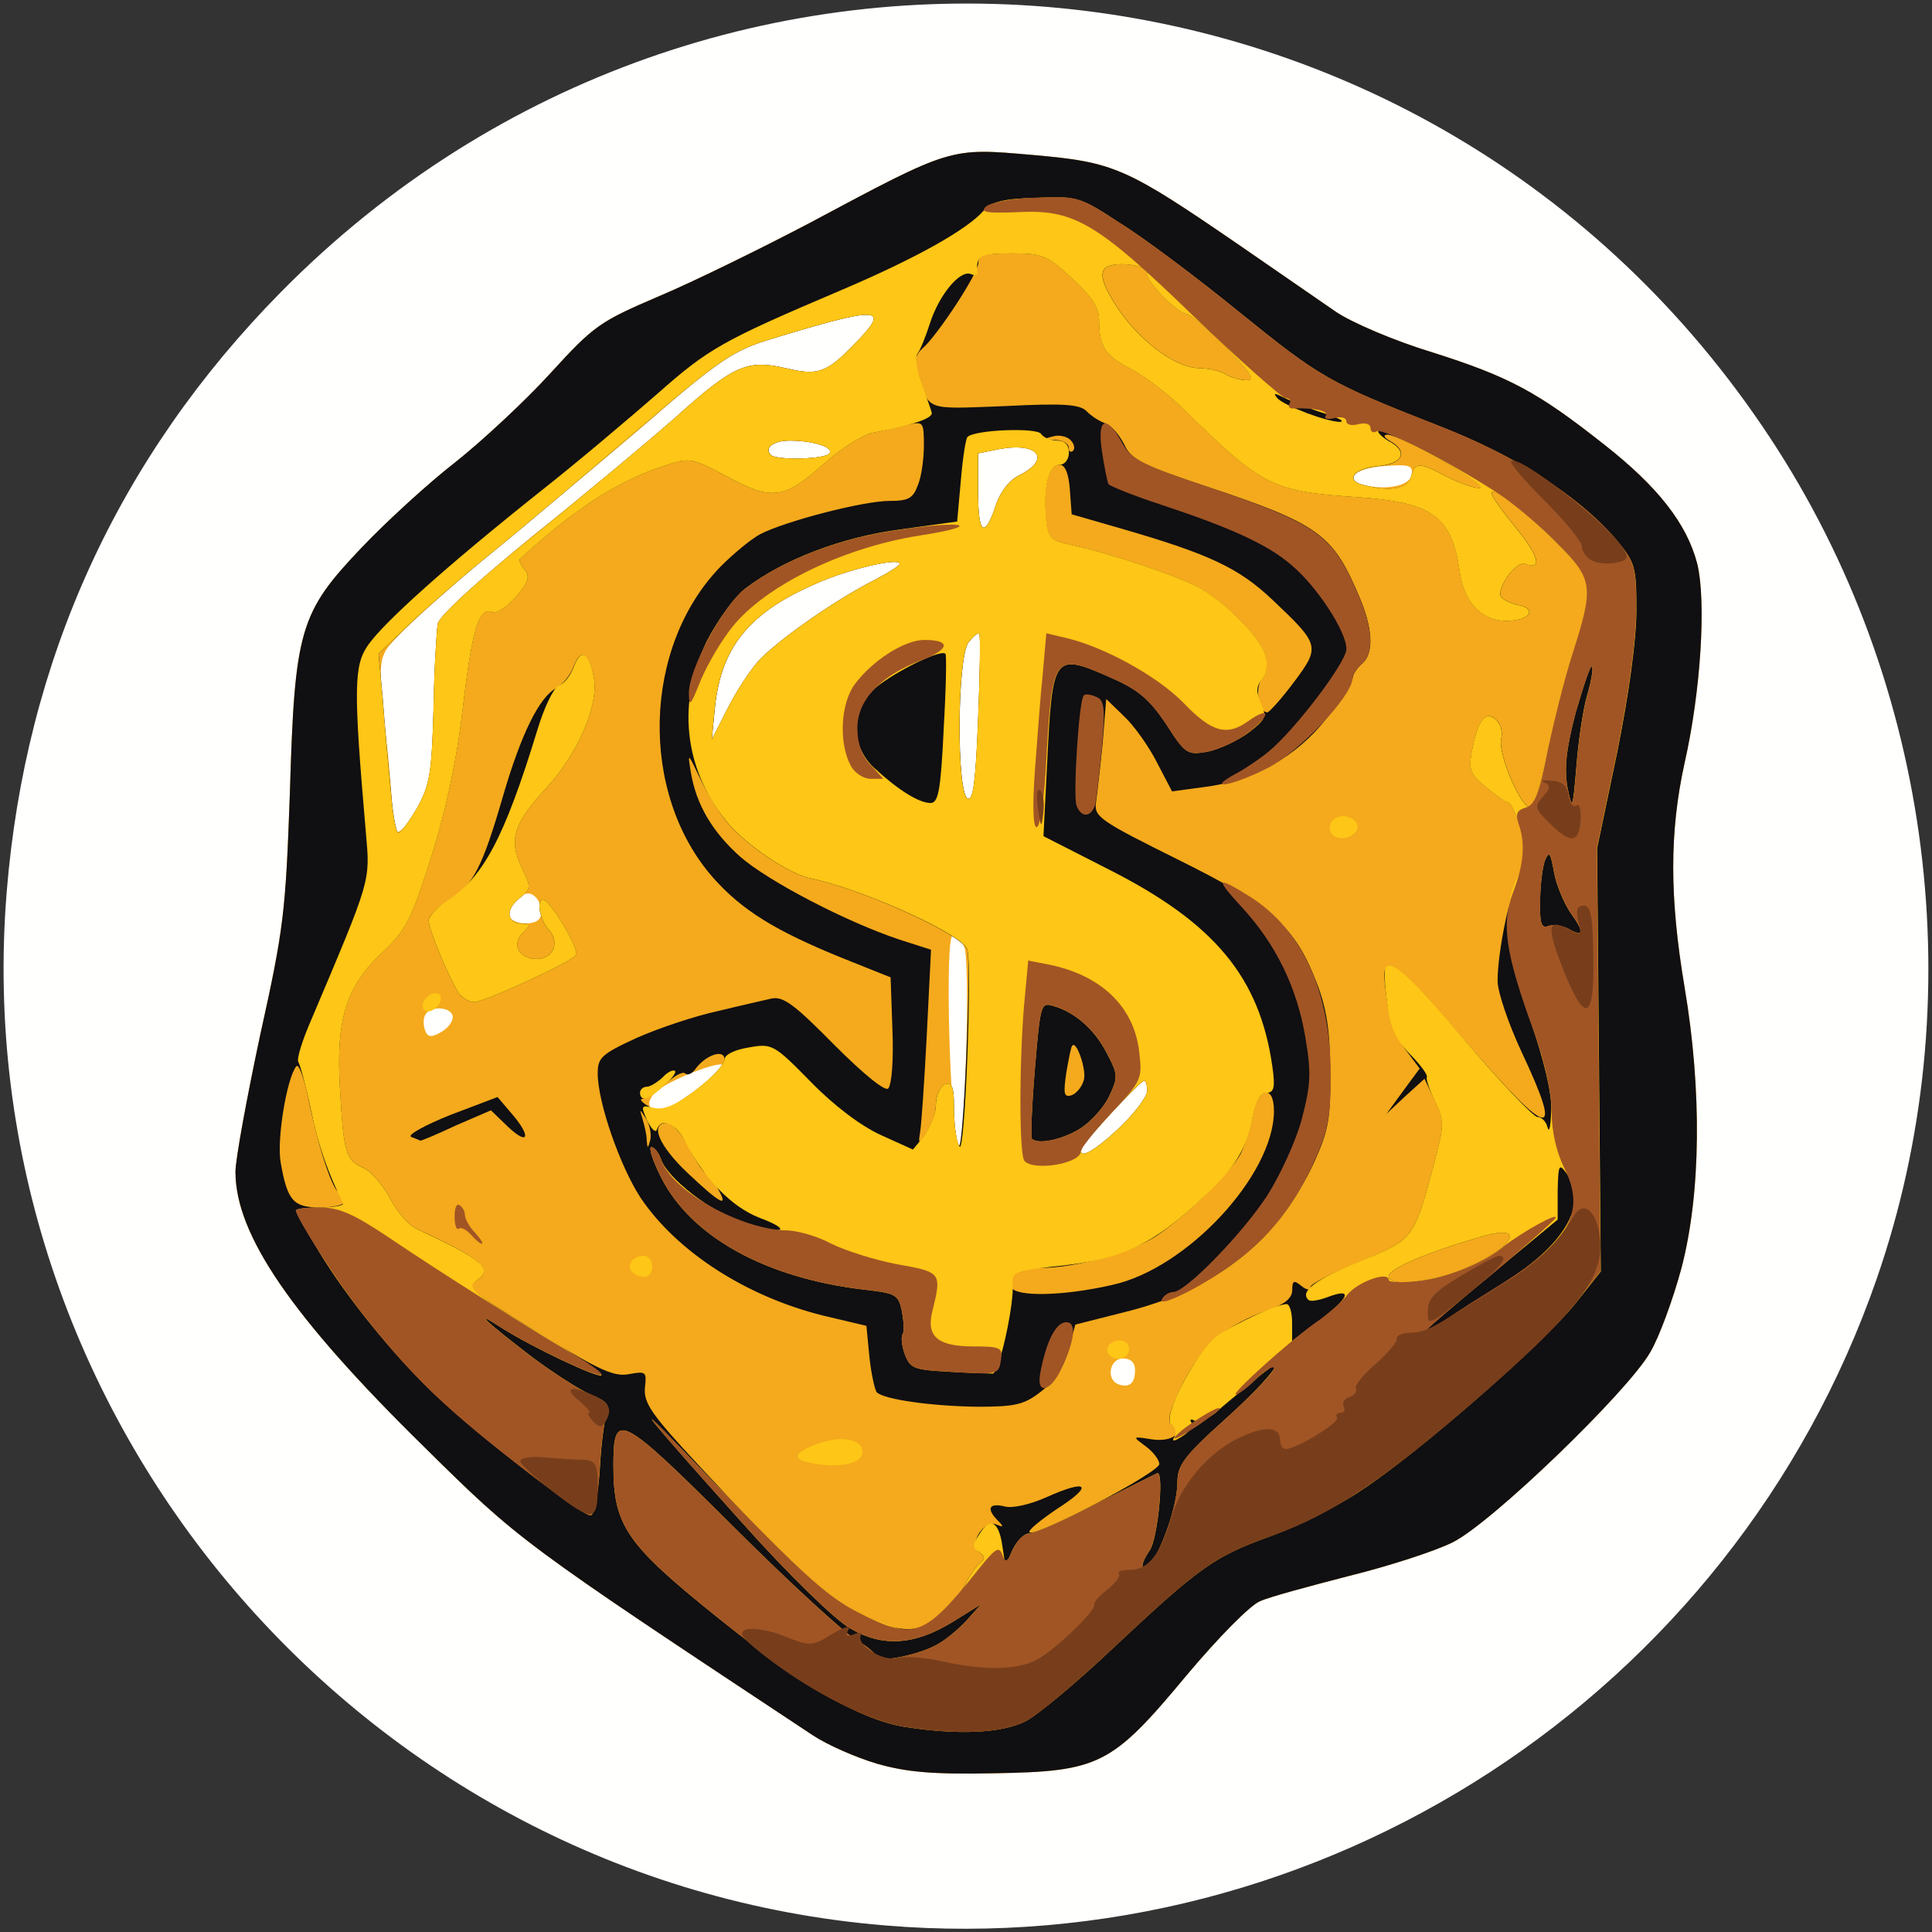 <svg version="1.0" xmlns="http://www.w3.org/2000/svg" width="400px" height="400px" viewBox="0 0 400 400" preserveAspectRatio="xMidYMid meet">
 <rect x="0" y="0" width="400" height="400" fill="#333333" stroke="none"/>
 <g fill="#fffffe">
  <path d="M183.13 398.63 c-108.50 -9 -190.50 -105.50 -181.75 -213.88 3.88 -48 23 -90 56.75 -124.25 89.38 -90.63 238.13 -76.25 308.25 30 33.88 51.25 42.13 116.88 22.13 174.38 -29.88 86 -114.88 141.38 -205.38 133.75z"/>
 </g>
 <g fill="#f4aa1c">
  <path d="M181.50 365.13 c-4.25 -1.25 -10.25 -3.88 -13.25 -5.88 -60.63 -40.13 -60.63 -40.13 -80.50 -59.75 -27.38 -26.88 -39 -43.88 -39 -56.88 0 -2.63 2.38 -15.50 5.13 -28.38 4.88 -22 5.25 -25.38 6.13 -49.88 1 -34.13 2 -37.50 15 -51.13 5.13 -5.38 13.88 -13.38 19.38 -17.63 5.50 -4.38 14.25 -12.50 19.50 -18.25 9.13 -10 10.25 -10.75 22.50 -16 7.13 -3 21.13 -9.88 31.13 -15.13 29.75 -15.88 29 -15.63 46.38 -14.13 16.88 1.50 19.13 2.50 43 18.88 7.63 5.25 16.50 11.38 19.75 13.63 3.38 2.25 12.13 6 20 8.38 15.75 5 21.63 8.13 35.25 18.88 11.38 8.88 17.38 16.63 19.50 24.88 1.88 7.75 0.75 26.38 -2.63 41.25 -3.13 14.25 -3.13 27.75 0 46.38 3.63 21.50 3.38 42.75 -0.63 58.13 -1.75 6.50 -4.63 14.38 -6.50 17.50 -4.63 8.13 -33.13 35.63 -41 39.38 -3.50 1.75 -13.13 4.88 -21.25 6.88 -8.25 2.13 -16.63 4.38 -18.50 5.25 -2 0.75 -8.75 7.63 -15.25 15.38 -15.50 18.63 -18 19.88 -40 20.25 -12.63 0.25 -18 -0.25 -24.13 -2z m53.50 -81.50 c0 -1.50 -0.88 -2.38 -2.50 -2.38 -2.75 0 -3.63 4.38 -0.88 5.38 2.25 0.75 3.38 -0.25 3.38 -3z m-35.38 -87.63 c-0.50 -1.25 -1.63 -2.25 -2.38 -2.25 -1.63 0 -0.63 39 1.13 43.25 0.63 1.38 1.25 -6.25 1.63 -18.25 0.38 -11.38 0.25 -21.63 -0.38 -22.75z m32.25 37.38 c3.13 -3 5.63 -6.38 5.63 -7.50 0 -1.13 -0.25 -2.13 -0.63 -2.13 -0.75 0 -12.38 12.50 -12.88 13.88 -1 2.75 2.63 0.75 7.88 -4.25z m-87.63 -7.88 c3.25 -2.50 5.75 -4.75 5.38 -5 -0.88 -0.88 -11.25 3.25 -13.63 5.38 -2.38 2.13 -2 4.13 0.75 4.13 0.88 0 4.25 -2 7.50 -4.50z m-50.50 -14.88 c0 -2.13 -4.50 -2.50 -5.63 -0.63 -0.50 0.75 -0.50 2.25 -0.13 3.25 0.50 1.50 1.25 1.63 3.25 0.50 1.38 -0.75 2.50 -2.13 2.50 -3.13z m18 -20.50 c1.13 -1.75 -0.50 -5.13 -2.38 -5.13 -2.13 0 -4.75 3.38 -3.75 5 1 1.50 5.25 1.63 6.13 0.13z m-25.38 -22.88 c2.63 -4.75 3 -7.25 3.38 -20.38 0.13 -8.25 0.63 -16.25 0.88 -17.75 0.38 -1.63 8.38 -8.88 19.63 -18.13 10.50 -8.38 23.75 -19.38 29.38 -24.38 12.25 -11 15 -12.25 23 -10.38 6.88 1.63 8.50 1 14.75 -5.50 7 -7.25 4.63 -7.38 -17.88 -0.50 -7.50 2.25 -10.38 4.13 -21.75 14 -7.13 6.25 -18.50 15.75 -25.13 21.13 -17.88 14.63 -30.50 25.88 -32.63 29.13 -1.50 2.50 -1.50 4.88 -0.25 16.50 0.88 7.38 1.50 15.25 1.50 17.50 0 5.38 1.50 5 5.13 -1.25z m116.38 -36 c-0.25 -0.38 -1.25 0.50 -2.25 1.75 -2.38 3.25 -2.50 31.50 -0.13 32.38 1.13 0.38 1.63 -3.75 2.13 -16.50 0.38 -9.38 0.50 -17.25 0.25 -17.63z m-45.38 5.25 c4.25 -4.38 15.75 -12.38 23.63 -16.38 2.88 -1.50 5.25 -3 5.25 -3.38 0 -1.38 -10.75 1.13 -17.38 4.13 -13.88 6 -19.63 13.25 -20.88 25.75 l-0.63 6.50 3.25 -6.38 c1.75 -3.50 4.75 -8.13 6.75 -10.25z m48.88 -32.13 c0.88 -2.50 2.75 -5 4.63 -5.88 6.88 -3.38 4.13 -7 -4 -5.50 l-4.38 0.88 0 8.13 c0 8.75 1.38 9.63 3.75 2.38z m86 -6 c0.38 -2 -0.38 -2.25 -5.50 -1.88 -6 0.38 -8.88 2.75 -4.63 3.88 4.75 1.25 9.75 0.25 10.13 -2z m-120.50 -4.50 c0.88 -1.25 -3.38 -2.63 -8.25 -2.63 -3.38 0 -5.38 1.50 -3.88 3 1.25 1.13 11.38 0.88 12.13 -0.38z"/>
 </g>
 <g fill="#100f12">
  <path d="M181.50 365.13 c-4.25 -1.25 -10.25 -3.88 -13.25 -5.88 -60.63 -40.13 -60.63 -40.13 -80.50 -59.75 -27.38 -26.88 -39 -43.88 -39 -56.88 0 -2.63 2.38 -15.50 5.13 -28.38 4.88 -22 5.25 -25.38 6.13 -49.88 1 -34.13 2 -37.50 15 -51.13 5.13 -5.38 13.88 -13.38 19.38 -17.63 5.50 -4.38 14.25 -12.50 19.50 -18.25 9.13 -10 10.25 -10.75 22.50 -16 7.13 -3 21.13 -9.88 31.13 -15.13 29.75 -15.88 29 -15.63 46.38 -14.13 16.88 1.50 19.13 2.50 43 18.88 7.63 5.25 16.50 11.38 19.75 13.63 3.38 2.25 12.13 6 20 8.38 15.75 5 21.63 8.13 35.25 18.88 11.38 8.88 17.38 16.63 19.50 24.88 1.88 7.75 0.75 26.38 -2.63 41.25 -3.13 14.25 -3.13 27.75 0 46.38 3.63 21.50 3.38 42.75 -0.63 58.13 -1.75 6.50 -4.63 14.38 -6.50 17.50 -4.63 8.13 -33.13 35.63 -41 39.38 -3.50 1.75 -13.13 4.88 -21.25 6.88 -8.25 2.13 -16.63 4.38 -18.50 5.25 -2 0.75 -8.75 7.63 -15.25 15.38 -15.50 18.63 -18 19.88 -40 20.25 -12.63 0.25 -18 -0.25 -24.13 -2z m12.75 -30.25 c1.75 -1.38 4.25 -4.38 5.38 -6.50 1.13 -2.25 2.63 -4.38 3.38 -4.88 1 -0.75 0.88 -1.38 -0.25 -2.13 -2.38 -1.50 0.88 -6.75 3.50 -5.75 1.50 0.63 1.63 0.50 0.38 -0.75 -2.50 -2.50 -1.88 -3.75 1.25 -3 1.63 0.50 5.38 -0.38 8.75 -1.88 8.63 -3.88 9.88 -2.50 2.25 2.38 -3.50 2.38 -6.13 4.50 -5.75 4.88 1.13 1.13 26.88 -12.38 26.88 -14.13 0 -0.88 -1.25 -2.50 -2.75 -3.63 -2.88 -2.13 -2.88 -2.13 1.13 -1.50 4.13 0.63 6.88 -1.25 4.13 -3 -1 -0.63 -0.38 -3 2.38 -8.63 4.13 -8 9 -12.13 18 -15.25 3.13 -1.13 4.63 -2.38 4.63 -4 0 -2 0.38 -2.13 1.88 -0.88 1.13 0.88 1.88 1 1.88 0.25 0 -0.63 4.63 -3 10.13 -5.25 11.25 -4.63 11.38 -4.75 15.50 -20.38 2.13 -8 2.13 -8.75 0.13 -13 l-2.13 -4.50 -4 3.63 -3.88 3.63 3.38 -4.63 3.50 -4.75 -3 -4 c-1.88 -2.50 -3.38 -6.75 -3.88 -10.75 -0.75 -6 -0.63 -6.63 1.25 -6.25 1.25 0.25 8 7.13 15.13 15.38 17.63 20.38 20.38 20.88 11.63 2.25 -2.75 -5.88 -5 -12.50 -5 -14.75 0 -6 2.50 -18.25 4.63 -22.25 1.50 -3.13 1.63 -4.50 0.25 -9.13 -1 -3 -2.13 -5.50 -2.50 -5.50 -0.50 0 -2.63 -1.50 -4.75 -3.25 -3.25 -2.63 -3.63 -3.75 -3 -7.13 1.25 -6.63 2.75 -8.75 4.88 -7 1.13 0.88 1.63 2.63 1.25 4.13 -0.75 3 4.25 14.75 6.13 14.13 0.63 -0.25 2.25 -5.25 3.38 -11 1.25 -5.75 3.63 -15.13 5.38 -20.63 4.38 -14.25 4.25 -15.50 -3 -22.75 -6.88 -6.88 -13.88 -12.25 -13.88 -10.63 0 0.63 2.25 3.75 5 7.13 4.75 5.75 5.63 8.88 2 7.50 -2 -0.75 -6.38 5.63 -4.88 7 0.50 0.50 2 1.25 3.25 1.50 3.75 0.63 3 2.88 -1.13 3.25 -5.75 0.63 -10 -3.38 -10.88 -10.38 -1.63 -11.13 -5.50 -14 -20.50 -15.13 -18.38 -1.25 -20 -2 -36.63 -18.25 -3.25 -3.25 -8.25 -7 -11 -8.38 -5.25 -2.75 -6.50 -4.63 -6.50 -10.13 0 -2.50 -1.50 -4.88 -5.63 -8.63 -5.13 -4.75 -6.13 -5.13 -12.50 -5.13 -5.38 0 -6.88 0.38 -6.88 2 0 2.13 -8.63 15.25 -11.63 17.75 -1.38 1.25 -1.63 2.50 -0.88 5 2.38 8 1.25 7.50 18 6.88 12.25 -0.63 15.63 -0.38 17 1.13 1 1 2.75 2.13 4 2.50 1.13 0.50 2.75 2.38 3.75 4.38 1.38 3 3.75 4.25 17 8.63 23.25 7.75 26.13 9.88 31.50 22.50 3 6.88 3.25 12.13 0.63 14.25 -1 0.88 -1.88 2.25 -1.88 3 -0.13 0.75 -2.50 4.50 -5.38 8.25 -6.25 8 -15.25 13 -25.50 14.25 l-6.50 0.88 -3.13 -6 c-1.63 -3.25 -4.75 -7.63 -6.75 -9.50 l-3.75 -3.63 -0.75 9.25 c-0.50 5 -1.13 10.50 -1.38 12.25 -0.38 2.88 0.88 3.75 17 11.75 19.63 9.75 24.25 13.88 28.75 25.63 2 5.13 2.75 10 2.75 18.25 0.13 9.75 -0.38 12.25 -3.25 18.63 -7.50 16.13 -19.63 26 -38.13 30.88 l-11.38 2.88 -1.50 5.38 c-0.88 3.50 -2.88 6.38 -5.63 8.50 -3.50 2.75 -5.38 3.13 -13.25 3.13 -9.38 -0.13 -19.25 -1.50 -20.75 -3 -0.38 -0.50 -1.13 -3.75 -1.50 -7.25 l-0.63 -6.50 -9 -2.13 c-16 -4 -30.25 -13.25 -37.75 -24.38 -4.25 -6.50 -8.88 -19.75 -8.88 -25.75 0 -3.25 0.75 -4 8.13 -7.38 4.50 -2 12 -4.50 16.63 -5.50 4.63 -1.13 9.63 -2.25 11.25 -2.63 2.38 -0.50 4.75 1.25 13 9.63 6.25 6.25 10.50 9.63 11.13 9 0.75 -0.75 1.13 -6.13 0.88 -12.13 l-0.38 -10.88 -10 -4 c-13.88 -5.63 -20.75 -9.88 -26.75 -16.63 -15.38 -17.50 -14.63 -47.88 1.63 -64.50 2.63 -2.63 6.25 -5.63 8.13 -6.63 5.38 -2.75 21.38 -6.88 26.75 -6.88 3.88 0 4.88 -0.50 5.88 -3.25 0.75 -1.75 1.25 -5.50 1.25 -8.25 0 -4.88 -0.13 -5 -3.38 -4.25 -2 0.50 -5.13 1.25 -7.25 1.63 -2 0.38 -6.50 3.25 -9.88 6.25 -8.38 7.50 -10.88 7.88 -20.13 2.88 -7.25 -3.88 -7.88 -4 -12.50 -2.50 -10.13 3.25 -18.88 8.88 -30.50 19.50 -0.25 0.25 0.13 1.25 1 2.25 1.13 1.38 0.75 2.50 -1.75 5.50 -1.88 2.13 -4 3.63 -5 3.25 -2.75 -1.13 -4.13 3.38 -6.13 20.25 -1.25 10.75 -3.50 21 -6.50 30.50 -4 12.63 -5.13 15 -9.75 19.38 -7.88 7.25 -10 14.13 -9.13 28.50 0.75 13.25 1.13 14.88 5 16.50 1.50 0.75 3.88 3.50 5.38 6.25 1.38 2.75 3.88 5.63 5.63 6.38 13.50 6.25 15.88 8.38 12.25 10.63 -2.38 1.38 -1.63 2 14.38 11.75 11.13 6.88 14.25 8.25 17.25 7.63 3.50 -0.63 3.63 -0.50 3.25 2.88 -0.25 3.13 1.38 5.50 11.13 16 19.13 20.63 26 26.88 33 30.50 8.13 4.25 12.25 4.50 16.63 1z m36.13 -68.88 c15.38 -3.38 33.38 -22.75 33.38 -36 0 -5.50 -3.25 -4.88 -4.38 0.88 -0.50 2.63 -1.63 6.13 -2.50 8 -2.13 3.88 -10.88 12.50 -17.25 16.88 -5.25 3.50 -16.75 6.75 -24.25 6.75 -5.50 0 -7.13 1.13 -6 4 0.88 2 10.63 1.88 21 -0.50z m74.88 -4.25 c9.50 -4.75 9.88 -8.38 0.75 -5.50 -11.13 3.25 -18.50 6.50 -18.50 8 0 2.50 10.75 1 17.75 -2.50z m-234 -12.88 c0 -0.75 -0.50 -1.50 -1.13 -2 -1.50 -0.88 -4.50 -10.38 -6.38 -19.88 -0.88 -4 -1.88 -6.75 -2.38 -6.25 -2 2.38 -4.13 15.38 -3.25 20 1.38 7.88 2.63 9.25 8.13 9.25 2.75 0 5 -0.50 5 -1.13z m77.50 -2.50 c-0.63 -1.38 -1.88 -2.88 -2.50 -3.25 -0.75 -0.50 -2.38 -3 -3.75 -5.75 -1.38 -2.63 -3.38 -4.88 -4.38 -4.88 -3.75 0 -1.75 4.75 4.38 10.50 6.63 6.25 8.38 7.13 6.25 3.38z m51.50 -49.75 c-1 -3.13 -21.63 -12.50 -32.38 -14.75 -4.63 -0.88 -14.13 -7.38 -17.75 -12.13 -1.50 -1.88 -3.88 -5.75 -5.25 -8.75 -2.50 -5.13 -2.50 -5.25 -1.88 -1.25 1.13 6.88 4.50 12.50 10.25 17.63 5.88 5.13 22 13.50 32.88 17.13 l6.63 2.13 -0.88 17.63 c-0.50 9.75 -1.13 18.75 -1.38 20.13 -0.38 2.50 -0.38 2.50 1.38 0.13 1 -1.38 1.88 -4 1.88 -5.88 0 -1.88 0.88 -3.63 1.88 -4.13 1.50 -0.50 1.88 0.50 1.88 4.75 0 3.13 0.38 6.63 1 7.88 0.88 2.25 2.63 -37.50 1.75 -40.50z m31.63 36.75 c3.13 -3 5.63 -6.38 5.63 -7.50 0 -1.13 -0.25 -2.13 -0.63 -2.13 -0.75 0 -12.38 12.50 -12.88 13.88 -1 2.75 2.63 0.75 7.88 -4.25z m-98.13 -1.75 c-1.38 -2.13 -1.38 -2.13 -0.75 0 0.38 1.25 0.88 3.25 0.88 4.38 0.13 1.88 0.25 1.88 0.75 0 0.25 -1.25 -0.13 -3.13 -0.88 -4.38z m10.50 -6 c3.13 -2.50 5.75 -5.25 5.75 -6.25 0 -2.25 -3.75 -1 -5.88 1.75 -0.75 1.13 -1.75 1.63 -2.25 1.13 -0.50 -0.50 -2.38 0.50 -4.13 2.25 -1.88 1.63 -3.88 3 -4.63 3 -1.63 0 2.13 2.50 3.88 2.50 0.75 0 4 -2 7.25 -4.38z m80.13 -2 c0.63 -2 -1.50 -8.25 -2.38 -7.13 -0.25 0.13 -0.75 2.75 -1.25 5.63 -0.63 4.38 -0.50 5.13 1.13 4.63 1 -0.38 2.13 -1.75 2.50 -3.13z m-138 -56.38 c2.63 -4.75 3 -7.25 3.38 -20.38 0.13 -8.25 0.63 -16.25 0.88 -17.75 0.38 -1.63 8.25 -8.88 19.63 -18 10.50 -8.50 23.63 -19.50 29.25 -24.38 12.13 -11 15.13 -12.38 23.13 -10.50 6.88 1.63 8.50 1 14.75 -5.50 7 -7.25 4.63 -7.38 -17.88 -0.50 -7.75 2.38 -10.38 4.13 -27 18.38 -10.13 8.63 -23.63 20.13 -30.13 25.38 -6.50 5.25 -14.50 12.25 -17.88 15.50 l-6.13 5.88 0.88 9.50 c0.38 5.25 1.13 13.63 1.63 18.63 0.38 4.88 1.13 9 1.63 9 0.38 0 2.13 -2.38 3.88 -5.25z m116.38 -36 c-0.25 -0.38 -1.25 0.50 -2.25 1.75 -2.38 3.25 -2.50 31.50 -0.13 32.38 1.13 0.38 1.63 -3.75 2.13 -16.50 0.38 -9.38 0.50 -17.25 0.25 -17.63z m-45.38 5.25 c4.25 -4.38 15.75 -12.38 23.63 -16.38 2.88 -1.50 5.25 -3 5.25 -3.38 0 -1.38 -10.75 1.13 -17.38 4.13 -13.88 6 -19.63 13.25 -20.88 25.75 l-0.63 6.50 3.25 -6.38 c1.75 -3.50 4.75 -8.13 6.75 -10.25z m110.50 4.75 c5.50 -7.38 5.38 -7.75 -4.38 -17 -7 -6.63 -13 -9.50 -31.63 -14.88 l-10 -2.88 -0.38 -5.13 c-0.25 -3.38 -1 -5.13 -2.13 -5.13 -2.25 0 -3.38 4.38 -2.88 10.75 0.38 4.50 0.75 4.88 5.38 5.88 7.63 1.63 20.75 6 25.75 8.50 5.50 2.75 13.50 10.75 14.38 14.63 0.50 1.50 0.13 3.63 -0.75 4.63 -1.50 1.75 -0.63 6.88 1.13 6.88 0.38 0 3 -2.88 5.50 -6.25z m-61.63 -36.88 c0.88 -2.50 2.75 -5 4.63 -5.88 6.88 -3.38 4.13 -7 -4 -5.50 l-4.38 0.88 0 8.13 c0 8.75 1.38 9.63 3.75 2.38z m85.88 -5.63 c0.88 -3.13 1.63 -3.13 7.75 0.13 2.88 1.38 5.75 2.38 6.63 2.13 1.63 -0.63 -16.75 -11 -19.25 -11 -1 0 -0.75 0.63 0.63 1.38 3.75 2.13 2.50 4.75 -2.50 5.13 -4.88 0.38 -7 2.88 -3.25 3.88 5.63 1.50 9.38 0.88 10 -1.63z m-120.38 -4.88 c0.88 -1.25 -3.38 -2.63 -8.25 -2.63 -3.38 0 -5.38 1.50 -3.88 3 1.25 1.13 11.38 0.88 12.13 -0.38z m49.88 -2.75 c-0.75 -0.75 -2.38 -1.13 -3.63 -0.75 -2 0.50 -1.88 0.63 0.50 0.75 1.50 0 2.75 0.75 2.75 1.63 0 0.75 0.38 1 0.88 0.63 0.50 -0.50 0.25 -1.50 -0.50 -2.25z m32.13 -19.25 c-3.75 -3.75 -7.38 -6.88 -8.13 -6.88 -1.75 0 -8.50 -6.88 -8.13 -8.38 0.25 -1.88 -7.38 -2.63 -8.75 -1 -1 1.25 -0.50 3.13 2.13 7.38 4.50 7.13 12.25 13.13 17.25 13.25 2.13 0 4.63 0.63 5.63 1.25 1 0.63 3 1.25 4.38 1.25 1.88 0 0.88 -1.50 -4.38 -6.88z"/>
  <path d="M85.13 235.38 c-0.88 -0.38 2.75 -2.38 8 -4.50 l9.88 -3.75 2.88 3.38 c4.13 4.75 3.63 6.88 -0.75 2.75 l-3.50 -3.38 -7.25 3.13 c-4 1.88 -7.25 3.25 -7.38 3.13 0 0 -0.88 -0.38 -1.88 -0.75z"/>
  <path d="M95.25 206 c-1.75 -2.25 -6.50 -13.50 -6.50 -15.38 0 -1 1.88 -2.88 4.25 -4.25 5 -3.13 6.88 -6.88 11.13 -21.50 3.75 -12.88 7.50 -20.50 11 -22.38 1.38 -0.75 3 -2.75 3.63 -4.50 1.50 -3.88 3.13 -3 4.13 2 1.25 5.63 -3.13 15.88 -9.75 23.13 -6.88 7.38 -7.88 10.75 -5.13 16.50 2 4.13 2 4.38 -0.63 6.50 -2.88 2.38 -2.38 5.13 0.88 5.13 1.63 0 1.63 0.25 -0.13 2 -2.50 2.50 -0.25 5.75 3.63 5.25 3.13 -0.50 4 -3.75 1.75 -6.13 -1.75 -1.88 -2.50 -6.13 -1.13 -6.13 1.50 0 7.63 10.38 6.88 11.50 -0.88 1.38 -19 9.75 -21.13 9.75 -0.88 0 -2.13 -0.75 -2.88 -1.50z"/>
 </g>
 <g fill="#fec616">
  <path d="M187.13 357.50 c-9.38 -1.63 -20.88 -8.38 -38.88 -22.88 -18.50 -14.88 -21.25 -18.75 -21.25 -31.13 0 -11.50 1.13 -11 24.63 12.38 11.75 11.75 23.38 22.38 25.63 23.63 2.13 1.25 4 2.75 4 3.38 0 1.50 8.25 0 12.50 -2.25 1.75 -0.88 4.50 -3.13 6.25 -5 l3.13 -3.50 -5.63 3.50 c-8 5 -14.75 5.50 -21.50 1.50 -3.13 -1.75 -12.88 -11.25 -22.25 -21.75 -19 -21.13 -24.25 -27.50 -12.75 -15.50 24.75 25.75 30 30.63 36.75 34 4 2 8.50 3.63 10.13 3.63 3.88 0 9.13 -4.13 11.75 -9.13 1.13 -2.25 2.63 -4.38 3.38 -4.88 1 -0.75 0.88 -1.38 -0.25 -2.13 -1.50 -0.88 -1.50 -1.50 0 -3.75 2.25 -3.63 4 -2.63 4.75 2.38 l0.63 4.25 1.50 -3.38 c0.88 -1.88 2.38 -3.38 3.38 -3.38 1.13 0 7.38 -2.75 14.13 -6.25 6.75 -3.38 12.38 -6.25 12.50 -6.25 1.38 0 0 13.75 -1.63 16 -1.13 1.63 -1.75 3.13 -1.38 3.50 1.75 1.75 7.13 -11.38 7.13 -17.63 0 -3.50 1.38 -5.38 10 -13.13 10 -9 14.25 -15.13 5.38 -7.50 -2.63 2.13 -6.13 5 -7.63 6.38 -1.63 1.25 -3.63 2 -4.25 1.50 -0.75 -0.38 -1 -0.25 -0.63 0.38 0.38 0.75 -0.38 2 -1.88 2.88 -1.75 1.13 -2.25 1.13 -1.63 0.13 0.50 -0.88 0.25 -2 -0.63 -2.50 -2.13 -1.25 5.13 -15.25 9.63 -18.50 3.63 -2.50 12.25 -6.50 14.25 -6.50 0.63 0 1.13 1.75 1.13 3.88 l0 3.75 4.75 -3.50 c7.13 -5.38 8.25 -7.75 2.38 -5.50 -1.75 0.63 -3.38 0.88 -3.75 0.50 -1.88 -1.75 1.50 -4.25 10.63 -8 11.13 -4.50 11.25 -4.63 15.38 -20.25 2.13 -8 2.13 -8.75 0.13 -13 -1.13 -2.38 -1.88 -4.63 -1.63 -4.88 0.25 -0.38 -1.25 -2.50 -3.50 -4.75 -3.13 -3.25 -4.13 -5.75 -4.75 -10.88 -0.50 -3.63 -0.63 -6.88 -0.25 -7.13 1.38 -1.50 5.13 2 17 15.88 7.13 8.38 13.63 15.13 14.38 15.13 0.88 0 1.88 1 2.13 2.25 0.38 1.13 0.63 -0.50 0.75 -3.63 0.13 -3.63 -1.50 -10.38 -4.38 -18.75 -5.25 -14.75 -5.88 -23.25 -2.50 -29.75 1.88 -3.63 2 -4.75 0.63 -9.63 -1 -3 -2.13 -5.50 -2.50 -5.50 -0.50 0 -2.63 -1.50 -4.75 -3.25 -3.25 -2.63 -3.63 -3.75 -3 -7.13 1.25 -6.63 2.75 -8.75 4.88 -7 1.13 0.88 1.63 2.63 1.25 4.13 -0.75 3 4.25 14.75 6.13 14.13 0.63 -0.25 2.25 -5.25 3.38 -11 1.25 -5.75 3.63 -15.13 5.38 -20.63 4.38 -14.25 4.25 -15.50 -3 -22.75 -6.88 -6.88 -13.88 -12.25 -13.88 -10.63 0 0.63 2.25 3.75 5 7.13 4.75 5.75 5.63 8.88 2 7.50 -2 -0.75 -6.38 5.63 -4.88 7 0.50 0.50 2 1.25 3.25 1.50 3.75 0.63 3 2.88 -1.13 3.25 -5.75 0.63 -10 -3.38 -10.88 -10.38 -1.63 -11.13 -5.50 -14 -20.50 -15.13 -18.38 -1.25 -20 -2 -36.63 -18.25 -3.25 -3.25 -8.25 -7 -11 -8.38 -5.25 -2.75 -6.50 -4.63 -6.50 -10.13 0 -2.50 -1.50 -4.88 -5.63 -8.63 -5.13 -4.75 -6.13 -5.13 -12.50 -5.13 -6.50 0 -7.50 0.63 -7 4 0 0.50 -0.63 0.63 -1.50 0.25 -2.25 -0.75 -6.50 4.38 -8.38 10.25 -0.88 2.75 -2 5.50 -2.50 6.13 -0.63 0.75 -0.25 3.50 0.75 6.25 1 2.75 2 5.50 2.13 6.13 0.25 1.13 -4.13 2.63 -12.25 4.13 -2 0.38 -6.50 3.25 -9.88 6.25 -8.38 7.50 -10.88 7.88 -20.13 2.88 -7.25 -3.88 -7.88 -4 -12.50 -2.50 -10.13 3.25 -18.88 8.88 -30.50 19.50 -0.25 0.25 0.13 1.25 1 2.25 1.13 1.38 0.75 2.50 -1.75 5.50 -1.88 2.13 -4 3.63 -5 3.25 -2.75 -1.13 -4.13 3.38 -6.13 20.25 -1.25 10.75 -3.50 21 -6.50 30.50 -4 12.63 -5.13 15 -9.75 19.38 -7.88 7.25 -10 14.13 -9.13 28.50 0.75 13.25 1.13 14.88 5 16.50 1.50 0.75 3.88 3.50 5.38 6.25 1.38 2.75 3.88 5.63 5.63 6.38 13.63 6.38 15.88 8.25 12.25 10.63 -2.25 1.50 -0.75 2.63 14.88 12 6.38 3.88 11.25 7.25 11 7.63 -0.75 0.63 -14.50 -5.88 -20.75 -9.88 -6 -3.88 -3.50 -1.50 6.25 6 4.50 3.38 10 6.88 12.25 7.88 3.50 1.38 4 2.13 3.25 4.25 -0.50 1.50 -1.13 6.75 -1.38 11.75 -0.38 4.88 -1.13 9 -1.88 9 -2.13 0 -26.38 -19 -34.13 -26.88 -8.75 -8.75 -17.63 -20 -23 -29.25 -2.13 -3.50 -3.88 -6.75 -3.88 -7 0 -0.38 2.25 -0.63 5.13 -0.63 2.75 0 4.88 -0.38 4.63 -0.88 -3 -6 -5.13 -11.88 -6.63 -19.25 -1 -4.88 -2.25 -9.38 -2.63 -10 -0.38 -0.63 0.88 -4.63 2.75 -8.88 12.38 -29.25 12.13 -28.38 11.25 -38.50 -2.63 -30.25 -2.50 -34.75 0.50 -39 3.38 -4.75 16 -16.13 35.63 -31.75 7.63 -6 18.38 -15.13 24.13 -20.13 10.75 -9.50 13.38 -11 38.38 -21.63 15.25 -6.50 26 -12.50 29.38 -16.50 1.38 -1.63 4.13 -2.38 10.63 -2.50 8.63 -0.38 9.13 -0.25 17.50 5.25 4.88 3 15.88 11.25 24.63 18.38 16.88 13.63 18.50 14.63 41.50 23.63 16 6.25 28.63 14.38 36.38 23.25 4.13 5 4.38 5.63 4.38 14.88 0 6 -1.50 17.13 -4 29.50 l-4.13 19.75 0.38 43.88 0.38 43.75 -5.25 6.63 c-6.50 8.13 -32.25 30.75 -44.25 38.63 -4.75 3.25 -13.25 7.50 -18.75 9.50 -11.75 4.25 -14.63 6.25 -32.50 23 -7.50 7.13 -15.88 14.13 -18.38 15.38 -5 2.50 -14.13 2.88 -25.13 1.13z m127 -93.75 c10.50 -7.25 14.50 -15.13 10.25 -20.75 -1.63 -2.25 -1.75 -1.88 -1.88 3.50 l0 6 -13.75 11.38 c-7.50 6.25 -13.75 11.50 -13.75 11.75 0 0.50 10.25 -5.88 19.13 -11.88z m-8.88 -2 c9.50 -4.75 9.88 -8.38 0.75 -5.50 -11.13 3.25 -18.50 6.50 -18.50 8 0 2.50 10.75 1 17.75 -2.50z m20 -72.63 c-1.38 -2 -3 -5.75 -3.50 -8.50 -0.75 -4.13 -1 -4.50 -1.88 -2.50 -0.50 1.38 -1 5.13 -1 8.38 -0.13 4.63 0.25 5.75 1.63 5.25 1 -0.38 2.88 -0.13 4.13 0.50 3.25 1.88 3.50 0.88 0.63 -3.13z m-238.88 -21.88 c2.63 -4.75 3 -7.25 3.38 -20.38 0.13 -8.25 0.63 -16.25 0.88 -17.75 0.38 -1.63 8.25 -8.88 19.63 -18 10.50 -8.50 23.63 -19.50 29.25 -24.38 12.13 -11 15.13 -12.38 23.13 -10.50 6.88 1.63 8.50 1 14.75 -5.50 7 -7.25 4.63 -7.38 -17.88 -0.50 -7.75 2.38 -10.38 4.13 -27 18.38 -10.13 8.63 -23.63 20.13 -30.13 25.38 -6.50 5.25 -14.50 12.25 -17.88 15.50 l-6.13 5.88 0.88 9.50 c0.38 5.25 1.13 13.63 1.63 18.63 0.38 4.88 1.13 9 1.63 9 0.38 0 2.13 -2.38 3.88 -5.25z m242.25 -23.38 c0.88 -2.88 1.25 -5.63 1 -5.88 -0.38 -0.38 -1.75 4 -3.38 9.50 -2 7.63 -2.38 11.50 -1.75 15.38 1 5 1.13 4.88 1.88 -4.13 0.38 -5.13 1.38 -11.88 2.25 -14.88z m-36.50 -45.13 c0.88 -3.13 1.63 -3.13 7.75 0.13 2.88 1.38 5.75 2.38 6.63 2.13 0.75 -0.25 -3.50 -3.25 -9.50 -6.50 -6 -3.25 -11.25 -5.75 -11.63 -5.38 -0.25 0.38 0.63 1.25 2 2.13 4.25 2.13 3.25 4.75 -2 5.25 -4.88 0.38 -7 2.88 -3.25 3.88 5.63 1.50 9.38 0.88 10 -1.63z m-120.38 -4.88 c0.88 -1.25 -3.38 -2.63 -8.25 -2.63 -3.38 0 -5.38 1.50 -3.88 3 1.25 1.13 11.38 0.88 12.13 -0.38z m102.50 -8.25 c-2.88 -0.88 -6.50 -2.38 -8.13 -3.13 -2.25 -1.13 -2.63 -1.25 -1.63 0 1.63 1.63 10.25 4.88 13 4.88 1 -0.13 -0.50 -0.88 -3.25 -1.75z m-20.50 -13.75 c-3.75 -3.75 -7.38 -6.88 -8.13 -6.88 -1.75 0 -8.50 -6.88 -8.13 -8.38 0.25 -1.88 -7.38 -2.63 -8.75 -1 -1 1.25 -0.50 3.13 2.13 7.38 4.50 7.13 12.25 13.13 17.25 13.25 2.13 0 4.63 0.63 5.63 1.25 1 0.63 3 1.25 4.38 1.25 1.88 0 0.88 -1.50 -4.38 -6.88z"/>
  <path d="M167.88 302.88 c-4.13 -0.75 -3.50 -2.13 1.50 -4 5.25 -1.88 9.63 -0.75 9.13 2.13 -0.38 2.13 -5.13 3 -10.63 1.88z"/>
  <path d="M196.50 284 c-7.13 -0.38 -8 -0.63 -9.13 -3.50 -0.63 -1.75 -0.88 -3.63 -0.50 -4.25 0.38 -0.50 0.25 -2.63 -0.13 -4.75 -0.75 -3.50 -1.25 -3.75 -7.88 -4.50 -20.25 -2.38 -35.75 -10.88 -42 -23.25 -1.75 -3.50 -2.63 -6.25 -2 -6.25 0.63 0 1.50 1.13 2 2.50 1.25 3.88 10.38 11 17 13.13 8 2.63 10.75 1.75 3.38 -1 -5.75 -2.25 -11.25 -7.88 -15.25 -15.50 -2 -4.13 -5.13 -5.38 -6 -2.75 -0.25 0.75 -1.13 -0.13 -2 -1.88 -1.38 -3.13 -1.25 -3.25 1.38 -2.63 2 0.50 4.50 -0.50 8.75 -3.75 3.25 -2.50 5.88 -5.25 5.88 -6.25 0 -1 2 -2 5 -2.50 4.88 -0.88 5.25 -0.63 12.88 7.13 4.75 4.88 10.38 9.13 14.50 11 l6.63 3 2.38 -2.88 c1.25 -1.63 2.38 -4.50 2.38 -6.38 0 -2 0.88 -3.75 1.88 -4.25 1.50 -0.50 1.88 0.50 1.88 5.25 0 3.25 0.50 6.63 1.13 7.63 1.13 1.75 2.63 -37.25 1.63 -40.75 -0.88 -3.13 -21.63 -12.50 -32.38 -14.75 -4.63 -0.88 -14.13 -7.38 -17.75 -12.13 -8.63 -10.88 -10 -24.50 -3.75 -37.13 2.13 -4.13 5.63 -9 7.88 -10.75 7.88 -6 19.88 -10.63 32.13 -12.25 l11.75 -1.63 0.75 -8.38 c0.38 -4.63 1 -8.63 1.38 -9.13 1.50 -1.50 14.38 -2 15.25 -0.63 0.50 0.75 2 1.38 3.38 1.38 1.50 0 2.38 0.88 2.38 2.50 0 1.38 -0.88 2.50 -1.88 2.50 -2.25 0 -3.38 4.25 -2.88 10.75 0.38 4.50 0.75 4.88 5.38 5.88 7.63 1.63 20.75 6 25.75 8.50 5.50 2.75 13.50 10.75 14.38 14.63 0.50 1.50 0.13 3.63 -0.75 4.63 -1.25 1.50 -1.25 2.63 -0.25 5 1.25 2.75 1 3.38 -2.63 6.13 -2.25 1.63 -6 3.38 -8.38 3.88 -4.25 0.75 -4.63 0.50 -8.63 -5.75 -3.38 -5 -5.63 -7 -11 -9.38 -12.38 -5.50 -12.50 -5.25 -13.63 17.63 l-0.75 15 13.50 6.88 c22 11.13 31.25 22.38 33.88 40.75 0.63 4.38 0.38 5.50 -1.25 5.50 -1.13 0 -2.13 1.75 -2.75 4.63 -1.25 6.75 -3.50 10.63 -9.75 16.50 -10.88 10.38 -17.38 13.50 -31.88 14.88 -7.50 0.88 -8.38 1.13 -8.13 3.50 0.38 4 -2.75 18.50 -4.13 18.63 -0.63 0 -4.63 -0.13 -9 -0.38z m35.38 -50.63 c3.13 -3 5.63 -6.38 5.63 -7.50 0 -1.13 -0.25 -2.13 -0.63 -2.13 -0.75 0 -12.38 12.50 -12.88 13.88 -1 2.75 2.63 0.75 7.88 -4.25z m-8.38 0.38 c2.25 -1.38 5 -4.38 6.13 -6.75 1.88 -4 1.88 -4.50 -0.50 -9 -2.50 -4.88 -6.63 -8.50 -11.13 -9.75 -2.50 -0.75 -2.63 -0.25 -3.75 13.13 -0.63 7.63 -0.88 14 -0.63 14.38 1.25 1.25 6.13 0.25 9.88 -2z m-28.13 -82.75 c0.50 -8.38 0.63 -15.38 0.38 -15.63 -1 -1.13 -12 4.50 -15.13 7.63 -4.50 4.50 -4.38 11.63 0.38 16 4.88 4.50 9.25 7.25 11.63 7.25 1.63 0 2.13 -2.38 2.75 -15.25z m7.38 -19.75 c-0.25 -0.38 -1.25 0.50 -2.25 1.75 -2.38 3.25 -2.50 31.50 -0.13 32.38 1.13 0.38 1.63 -3.75 2.13 -16.50 0.38 -9.38 0.50 -17.25 0.25 -17.63z m-45.38 5.25 c4.25 -4.38 15.75 -12.38 23.63 -16.38 2.88 -1.50 5.25 -3 5.25 -3.38 0 -1.38 -10.75 1.13 -17.38 4.13 -13.88 6 -19.63 13.25 -20.88 25.75 l-0.63 6.50 3.25 -6.38 c1.75 -3.50 4.75 -8.13 6.75 -10.25z m48.88 -32.13 c0.88 -2.50 2.75 -5 4.63 -5.88 6.88 -3.38 4.13 -7 -4 -5.50 l-4.38 0.88 0 8.13 c0 8.75 1.38 9.63 3.75 2.38z"/>
  <path d="M229.63 280.50 c-1.13 -1.25 0.25 -3 2.38 -3 1 0 1.75 0.88 1.75 1.88 0 1.88 -2.63 2.63 -4.13 1.13z"/>
  <path d="M131.38 263.75 c-2 -1.13 -0.75 -3.75 1.88 -3.75 1.88 0 2.50 3.13 0.75 4.25 -0.50 0.25 -1.75 0.13 -2.63 -0.50z"/>
  <path d="M132.50 226.25 c0 -0.63 0.63 -1.25 1.38 -1.25 0.75 0 2.13 -0.88 3.25 -1.88 1 -1.13 2.25 -1.75 2.63 -1.38 0.63 0.75 -4.75 5.63 -6.25 5.75 -0.63 0 -1 -0.50 -1 -1.25z"/>
  <path d="M87.50 208.25 c0 -1 0.88 -2 1.88 -2.50 1.13 -0.38 1.88 0 1.88 1 0 1 -0.88 2 -1.88 2.50 -1.13 0.38 -1.88 0 -1.88 -1z"/>
  <path d="M95.25 206 c-1.75 -2.25 -6.50 -13.50 -6.50 -15.38 0 -0.88 1.63 -2.63 3.63 -4 7.63 -4.88 12 -13 18.88 -35.50 1.38 -4.63 3.38 -8.75 4.38 -9.13 1.13 -0.38 2.50 -2.13 3.13 -3.88 1.50 -4 3.13 -3.25 4.13 1.88 1.25 5.63 -3.13 15.88 -9.75 23.13 -6.88 7.38 -7.88 10.75 -5.13 16.50 2 4.13 2 4.38 -0.63 6.50 -2.88 2.38 -2.38 5.13 0.88 5.13 1.63 0 1.63 0.25 -0.13 2 -2.50 2.50 -0.25 5.75 3.63 5.25 3.13 -0.50 4 -3.75 1.75 -6.13 -1.75 -1.88 -2.50 -6.13 -1.13 -6.13 1.50 0 7.63 10.38 6.88 11.50 -0.88 1.38 -19 9.75 -21.13 9.75 -0.88 0 -2.13 -0.75 -2.88 -1.50z"/>
  <path d="M275.63 172.50 c-0.50 -0.88 -0.38 -2 0.38 -2.75 1.75 -1.75 5.63 -0.25 5 1.88 -0.75 2 -4.25 2.63 -5.38 0.88z"/>
 </g>
 <g fill="#a15525">
  <path d="M187.13 357.50 c-9.38 -1.63 -20.88 -8.38 -38.88 -22.88 -18.50 -14.88 -21.25 -18.75 -21.25 -31.13 0 -11.50 1.13 -11 24.63 12.38 11.75 11.75 23.38 22.38 25.63 23.63 2.13 1.25 4 2.75 4 3.38 0 1.50 8.25 0 12.50 -2.25 1.75 -0.88 4.50 -3.13 6.25 -5 l3.13 -3.50 -5.63 3.50 c-8 5 -14.75 5.50 -21.50 1.50 -3.13 -1.75 -12.88 -11.25 -22.25 -21.75 -19 -21.13 -24.25 -27.50 -12.75 -15.50 24.75 25.75 30 30.63 36.75 34 11.63 5.88 13.50 5.25 25.25 -9.50 3.13 -3.88 3.88 -4.25 4.50 -2.50 0.63 1.75 1 1.63 2.25 -1.13 0.75 -1.75 2.25 -3.25 3.25 -3.25 1.13 0 7.38 -2.75 14.13 -6.25 6.75 -3.38 12.38 -6.25 12.50 -6.25 1.38 0 0 13.75 -1.63 16 -1.13 1.63 -1.75 3.13 -1.38 3.50 1.75 1.75 7.13 -11.38 7.13 -17.63 0 -3.50 1.38 -5.38 10 -13.13 5.50 -5 10 -9.63 10 -10.38 0 -0.75 -1.63 0.13 -3.50 2 -1.88 1.88 -3.88 3.38 -4.38 3.38 -1.25 0 11.13 -11.13 16.63 -15 2.38 -1.63 5.38 -4.25 6.50 -5.75 2.13 -2.63 8.50 -4.88 8.50 -3 0 0.50 2.63 0.63 6 0.25 5.63 -0.50 13.75 -3.75 17.75 -7.13 3.63 -2.88 11.63 -7.38 10.75 -5.88 -0.50 0.75 -6.75 6.25 -13.88 12.25 -7.25 5.88 -13.13 11 -13.13 11.38 0 0.50 1 -0.13 2.25 -1.13 1.13 -1 6.50 -4.50 11.75 -7.75 15.88 -9.63 19.50 -15.88 14.88 -25.13 -1.63 -3.25 -2.63 -7.63 -2.63 -11.63 0 -4 -1.38 -10.25 -3.63 -16.50 -5.88 -16.13 -6.88 -22.38 -4.38 -28.88 2.25 -5.88 2.63 -10.25 1.13 -14.38 -0.63 -2 -0.25 -2.75 1.50 -3.25 1.88 -0.50 2.88 -3 4.50 -11.50 1.25 -5.88 3.50 -15.13 5.25 -20.50 4.38 -13.75 4.25 -15.25 -3.13 -22.63 -3.38 -3.50 -8.63 -7.88 -11.50 -9.88 -9.38 -6.25 -24.63 -14.25 -26 -13.38 -0.63 0.38 -1.25 0.13 -1.25 -0.75 0 -0.75 -1 -1.13 -2.50 -0.75 -1.38 0.38 -2.50 0.13 -2.50 -0.63 0 -0.75 -1.13 -1 -2.50 -0.63 -1.38 0.38 -2.25 0.13 -1.75 -0.50 0.63 -1 -2.25 -1.63 -6.63 -1.50 -0.88 0.13 -1.25 -0.38 -0.88 -1 0.38 -0.63 0 -1.13 -0.75 -1.13 -0.75 0 -9.25 -7.50 -18.88 -16.75 -20.38 -19.75 -25 -22.38 -36.75 -21.75 -6.38 0.25 -7.75 0 -6.50 -1.13 0.88 -0.88 5.50 -1.75 10.38 -1.88 8.50 -0.38 9 -0.25 17.38 5.25 4.88 3 15.88 11.25 24.63 18.38 16.88 13.63 18.50 14.63 41.50 23.63 16 6.25 28.63 14.38 36.38 23.25 4.13 5 4.38 5.63 4.38 14.88 0 6 -1.50 17.13 -4 29.50 l-4.13 19.75 0.38 43.88 0.38 43.75 -5.25 6.63 c-6.50 8.13 -32.25 30.75 -44.25 38.63 -4.75 3.25 -13.25 7.50 -18.75 9.50 -11.75 4.25 -14.63 6.25 -32.50 23 -7.50 7.13 -15.88 14.13 -18.38 15.38 -5 2.50 -14.13 2.88 -25.13 1.13z m138.13 -168.38 c-1.38 -2 -3 -5.75 -3.50 -8.50 -0.75 -4.13 -1 -4.50 -1.88 -2.50 -0.50 1.38 -1 5.13 -1 8.38 -0.13 4.63 0.25 5.75 1.63 5.25 1 -0.38 2.88 -0.13 4.13 0.50 3.25 1.88 3.50 0.88 0.63 -3.13z m3.38 -45.25 c0.88 -2.88 1.25 -5.63 1 -5.88 -0.38 -0.38 -1.75 4 -3.38 9.50 -2 7.63 -2.38 11.50 -1.75 15.38 1 5 1.13 4.88 1.88 -4.13 0.38 -5.13 1.38 -11.88 2.25 -14.88z"/>
  <path d="M106.25 302.50 c-14.63 -11.38 -22.13 -18.75 -31.88 -31.38 -4.88 -6.25 -13.13 -19.13 -13.13 -20.50 0 -0.38 2.25 -0.63 5 -0.63 4 0 7 1.38 14.13 6.13 10.50 7.13 30.13 19.50 38.75 24.50 3.25 1.88 5.75 3.75 5.38 4 -0.75 0.75 -14.38 -5.75 -20.75 -9.75 -6 -3.88 -3.50 -1.50 6.25 6 4.50 3.38 10 6.88 12.25 7.88 3.50 1.38 4 2.13 3.25 4.25 -0.50 1.50 -1.13 6.75 -1.38 11.75 -0.38 5.75 -1.13 9 -2 9 -0.88 -0.13 -8 -5.13 -15.88 -11.25z"/>
  <path d="M243.38 297.38 c1.50 -1.88 9.13 -6.63 9.13 -5.75 0 0.25 -2.38 2.13 -5.25 4 -3 2 -4.75 2.75 -3.88 1.75z"/>
  <path d="M215.38 284.25 c1.25 -6.63 3.25 -10.50 5.38 -10.50 2.25 0 1.75 3.88 -1.13 9.88 -2.25 4.63 -5.13 5.13 -4.25 0.63z"/>
  <path d="M196.50 284 c-7.13 -0.38 -8 -0.63 -9.13 -3.50 -0.63 -1.75 -0.88 -3.63 -0.50 -4.25 0.38 -0.50 0.25 -2.63 -0.13 -4.75 -0.75 -3.50 -1.25 -3.75 -7.88 -4.50 -20.25 -2.38 -35.75 -10.88 -42 -23.25 -1.75 -3.50 -2.63 -6.25 -2 -6.25 0.63 0 1.50 1.13 2 2.50 2 6.50 16.75 14.75 26.38 14.75 2.13 0.13 6.13 1.25 8.88 2.75 2.75 1.38 9 3.38 13.63 4.25 9.25 1.63 9.25 1.75 7.25 9.88 -1.25 5.13 1.25 7.13 8.50 7.13 5.63 0 6.13 0.25 5.75 2.75 -0.50 3.13 -0.50 3.13 -10.75 2.50z"/>
  <path d="M240.63 268.88 c0.38 -0.75 1.50 -1.38 2.25 -1.38 2.63 0 14.38 -12.13 19.50 -20 2.63 -4.13 5.88 -11.13 7.13 -15.75 1.88 -7.25 2 -9.50 0.75 -17 -1.75 -10.38 -6.13 -19.25 -13 -26.75 -5.75 -6.25 -5.50 -6.75 1.50 -2.38 10.88 6.88 16.75 19.75 16.75 36.88 0 8.88 -0.63 11.88 -3.38 17.88 -4.25 9.38 -9.38 15.88 -17 21.38 -6.38 4.75 -16 9.38 -14.50 7.13z"/>
  <path d="M97.50 255.63 c-0.88 -1 -2 -1.63 -2.50 -1.25 -0.50 0.38 -0.88 -0.75 -0.88 -2.50 0 -1.75 0.38 -2.75 1 -2.38 0.63 0.38 1.13 1.25 1.13 2 0 0.75 0.88 2.50 2.13 3.75 1.13 1.25 1.75 2.25 1.38 2.25 -0.38 0 -1.38 -0.88 -2.25 -1.88z"/>
  <path d="M212.13 240.38 c-1.13 -1 -1.13 -19.63 -0.13 -32 l0.88 -9.50 3.88 0.75 c11.13 2.13 18.13 8.75 19.13 18.38 0.63 5.38 0.38 5.88 -5.75 12.38 -3.50 3.75 -6.38 7.38 -6.38 8 0 2.50 -9.63 4.13 -11.63 2z m11.38 -6.63 c2.25 -1.38 5 -4.38 6.13 -6.75 1.88 -4 1.88 -4.50 -0.50 -9 -2.50 -4.88 -6.63 -8.50 -11.13 -9.75 -2.50 -0.75 -2.63 -0.25 -3.75 13.13 -0.63 7.63 -0.88 14 -0.63 14.38 1.25 1.25 6.13 0.25 9.88 -2z"/>
  <path d="M214.25 159.75 c0.50 -6.38 1.13 -15.50 1.63 -20.13 l0.75 -8.50 3.75 0.88 c7.88 1.75 19.13 7.88 24.63 13.50 5.88 6.13 9 7 13.50 3.75 4.63 -3.25 4.63 -1.13 0 2.38 -2.25 1.75 -6.13 3.50 -8.50 4 -4.25 0.75 -4.63 0.50 -8.63 -5.75 -3.38 -5 -5.63 -7 -11 -9.38 -12.25 -5.50 -12.50 -5.13 -13.75 16.75 -0.38 7.75 -1.25 14 -2 14 -0.75 0 -0.88 -4.38 -0.38 -11.50z"/>
  <path d="M222.88 166.75 c-0.75 -2 0.50 -21.88 1.50 -22.75 0.25 -0.38 1.38 -0.25 2.50 0.25 1.75 0.63 2 2.13 1.25 10.50 -0.50 5.25 -1.13 10.63 -1.38 11.88 -0.88 2.63 -2.88 2.75 -3.88 0.13z"/>
  <path d="M255.75 160.25 c2.13 -1.13 5.25 -3.25 6.88 -4.63 5.38 -4.38 16.13 -18.50 16.13 -21.25 0 -3.63 -6.13 -13 -11.38 -17.38 -4.88 -4.25 -12.63 -7.75 -27 -12.50 -5.75 -1.88 -10.63 -3.88 -10.88 -4.25 -0.25 -0.50 -0.88 -3.63 -1.38 -7 -1 -6.88 1 -7.50 4.38 -1.25 1.75 3.13 4.25 4.38 17.38 8.75 23.13 7.88 26 9.88 31.38 22.50 3 6.88 3.25 12.13 0.63 14.25 -1 0.88 -1.88 2.25 -1.88 3 -0.13 3.75 -11.13 15.25 -17.50 18.50 -7.38 3.75 -13.13 4.75 -6.75 1.25z"/>
  <path d="M176.13 158.50 c-2.50 -4.63 -2.13 -12.88 0.88 -16.88 3.63 -4.88 10.25 -9.13 14.38 -9.13 5.63 0 5.25 2 -0.75 4.25 -8.50 3.25 -13.13 8.25 -13.13 14 0 3.13 0.88 5.75 2.75 7.63 l2.63 2.88 -2.63 0 c-1.50 0 -3.38 -1.25 -4.13 -2.75z"/>
  <path d="M142.63 143.63 c-0.13 -4.88 7 -18.25 11.63 -21.75 7.88 -6 19.88 -10.63 32.38 -12.25 13.63 -2 16.75 -0.75 3.75 1.25 -16.63 2.63 -33.13 11 -39.50 19.88 -2.25 3 -5 7.88 -6.13 10.88 -1.75 4.38 -2.13 4.75 -2.13 2z"/>
 </g>
 <g fill="#783e1b">
  <path d="M187.25 357.50 c-7.50 -1.25 -18.38 -6.75 -27.75 -13.75 -6 -4.63 -6.88 -5.63 -5 -6.38 1.38 -0.38 4.88 0.13 7.88 1.38 5.38 2.13 5.75 2.13 10 -0.50 2.63 -1.50 3.88 -1.88 3.25 -0.75 -0.75 1.25 -0.50 1.50 1.13 0.88 1.13 -0.50 1.88 -0.38 1.50 0.13 -1.13 2 4.38 5.50 7.38 4.75 1.63 -0.38 6 -0.13 9.63 0.75 8.63 1.88 15.38 1.75 19.38 -0.38 3.75 -2 12.25 -10.13 11.88 -11.38 -0.13 -0.50 1.13 -2 2.88 -3.25 1.63 -1.38 2.63 -2.75 2.25 -3.25 -0.38 -0.38 0.63 -0.75 2.38 -0.75 3.75 0 6.25 -3.25 8.50 -11 2.13 -6.75 7.50 -13.13 13.88 -16.25 5.38 -2.63 8.63 -2.50 8.63 0.50 0 1 0.50 1.75 1.13 1.75 2.25 0 11.25 -5.50 10.63 -6.50 -0.38 -0.50 0 -1 0.75 -1 0.75 0 1 -0.63 0.63 -1.25 -0.38 -0.75 0.13 -1.63 1.13 -2 1.13 -0.38 1.75 -1.25 1.38 -1.75 -0.38 -0.50 1.50 -2.88 4.13 -5.13 2.50 -2.25 4.50 -4.63 4.38 -5.13 -0.25 -0.50 0.63 -1.13 1.88 -1.25 4.75 -0.38 3 0.50 21.75 -11.25 5.75 -3.63 10 -7.88 13 -13 2.25 -3.88 5.50 -0.13 5.50 6.38 0 7.13 -5.88 14.38 -25.38 31.38 -19.25 16.75 -30.25 24.13 -42.75 28.50 -11.75 4.25 -14.63 6.25 -32.50 23 -7.50 7.13 -15.88 14.13 -18.38 15.38 -5 2.50 -14.13 2.88 -25 1.13z"/>
  <path d="M114.38 308.75 c-3.38 -2.63 -6.38 -5.38 -6.63 -6.13 -0.25 -0.75 1.88 -1.13 5 -0.88 3 0.25 6.63 0.50 8.25 0.50 2.38 0.25 2.75 0.88 2.75 5.88 0 7 -1.13 7 -9.38 0.63z"/>
  <path d="M122.75 294.25 c-0.88 -1 -1.25 -1.75 -0.75 -1.75 0.38 0 -0.50 -1.13 -2.13 -2.50 -3.38 -2.75 -1.63 -3.25 3.25 -1 3.13 1.38 3.75 3 2.13 5.50 -0.63 1.13 -1.38 1 -2.50 -0.25z"/>
  <path d="M295.63 271.38 c0 -2.50 1.38 -4 6.88 -7.25 3.75 -2.25 7.25 -4.13 7.75 -4.13 2.50 0 0.38 2.50 -6.88 8.38 -7.63 6.13 -7.88 6.25 -7.75 3z"/>
  <path d="M323.50 200.38 c-3.38 -8.75 -3.13 -10.38 1.50 -7.88 2.38 1.25 2.50 1.13 1.75 -1.75 -0.50 -2.38 -0.25 -3.25 1.13 -3.25 1.50 0 1.88 2.13 2 10.63 0.25 13.38 -1.75 14 -6.38 2.25z"/>
  <path d="M320.75 170.38 c-3 -3 -3.13 -3.38 -1.38 -5.38 1.63 -1.75 1.75 -2.38 0.38 -3 -0.88 -0.38 -0.25 -0.50 1.50 -0.38 2.25 0.13 3.25 1.13 3.50 3.13 0.25 1.50 1 2.50 1.63 2 0.63 -0.38 1 1 0.88 3.13 -0.38 4.75 -2.13 4.88 -6.50 0.50z"/>
  <path d="M214.88 167.25 c-0.38 -2.75 -0.13 -4.25 0.50 -3.63 0.63 0.63 0.88 2.63 0.63 4.63 -0.38 3.38 -0.50 3.25 -1.13 -1z"/>
  <path d="M329.50 116 c-1.13 -0.63 -2 -1.88 -2 -2.88 0 -1 -3.50 -5.25 -7.63 -9.38 -4.25 -4.25 -7.38 -7.88 -7 -8.25 1.50 -1.63 20.88 13.63 23.38 18.38 1 1.63 0.63 2.25 -1.75 2.63 -1.63 0.38 -3.88 0.13 -5 -0.50z"/>
 </g>
</svg>